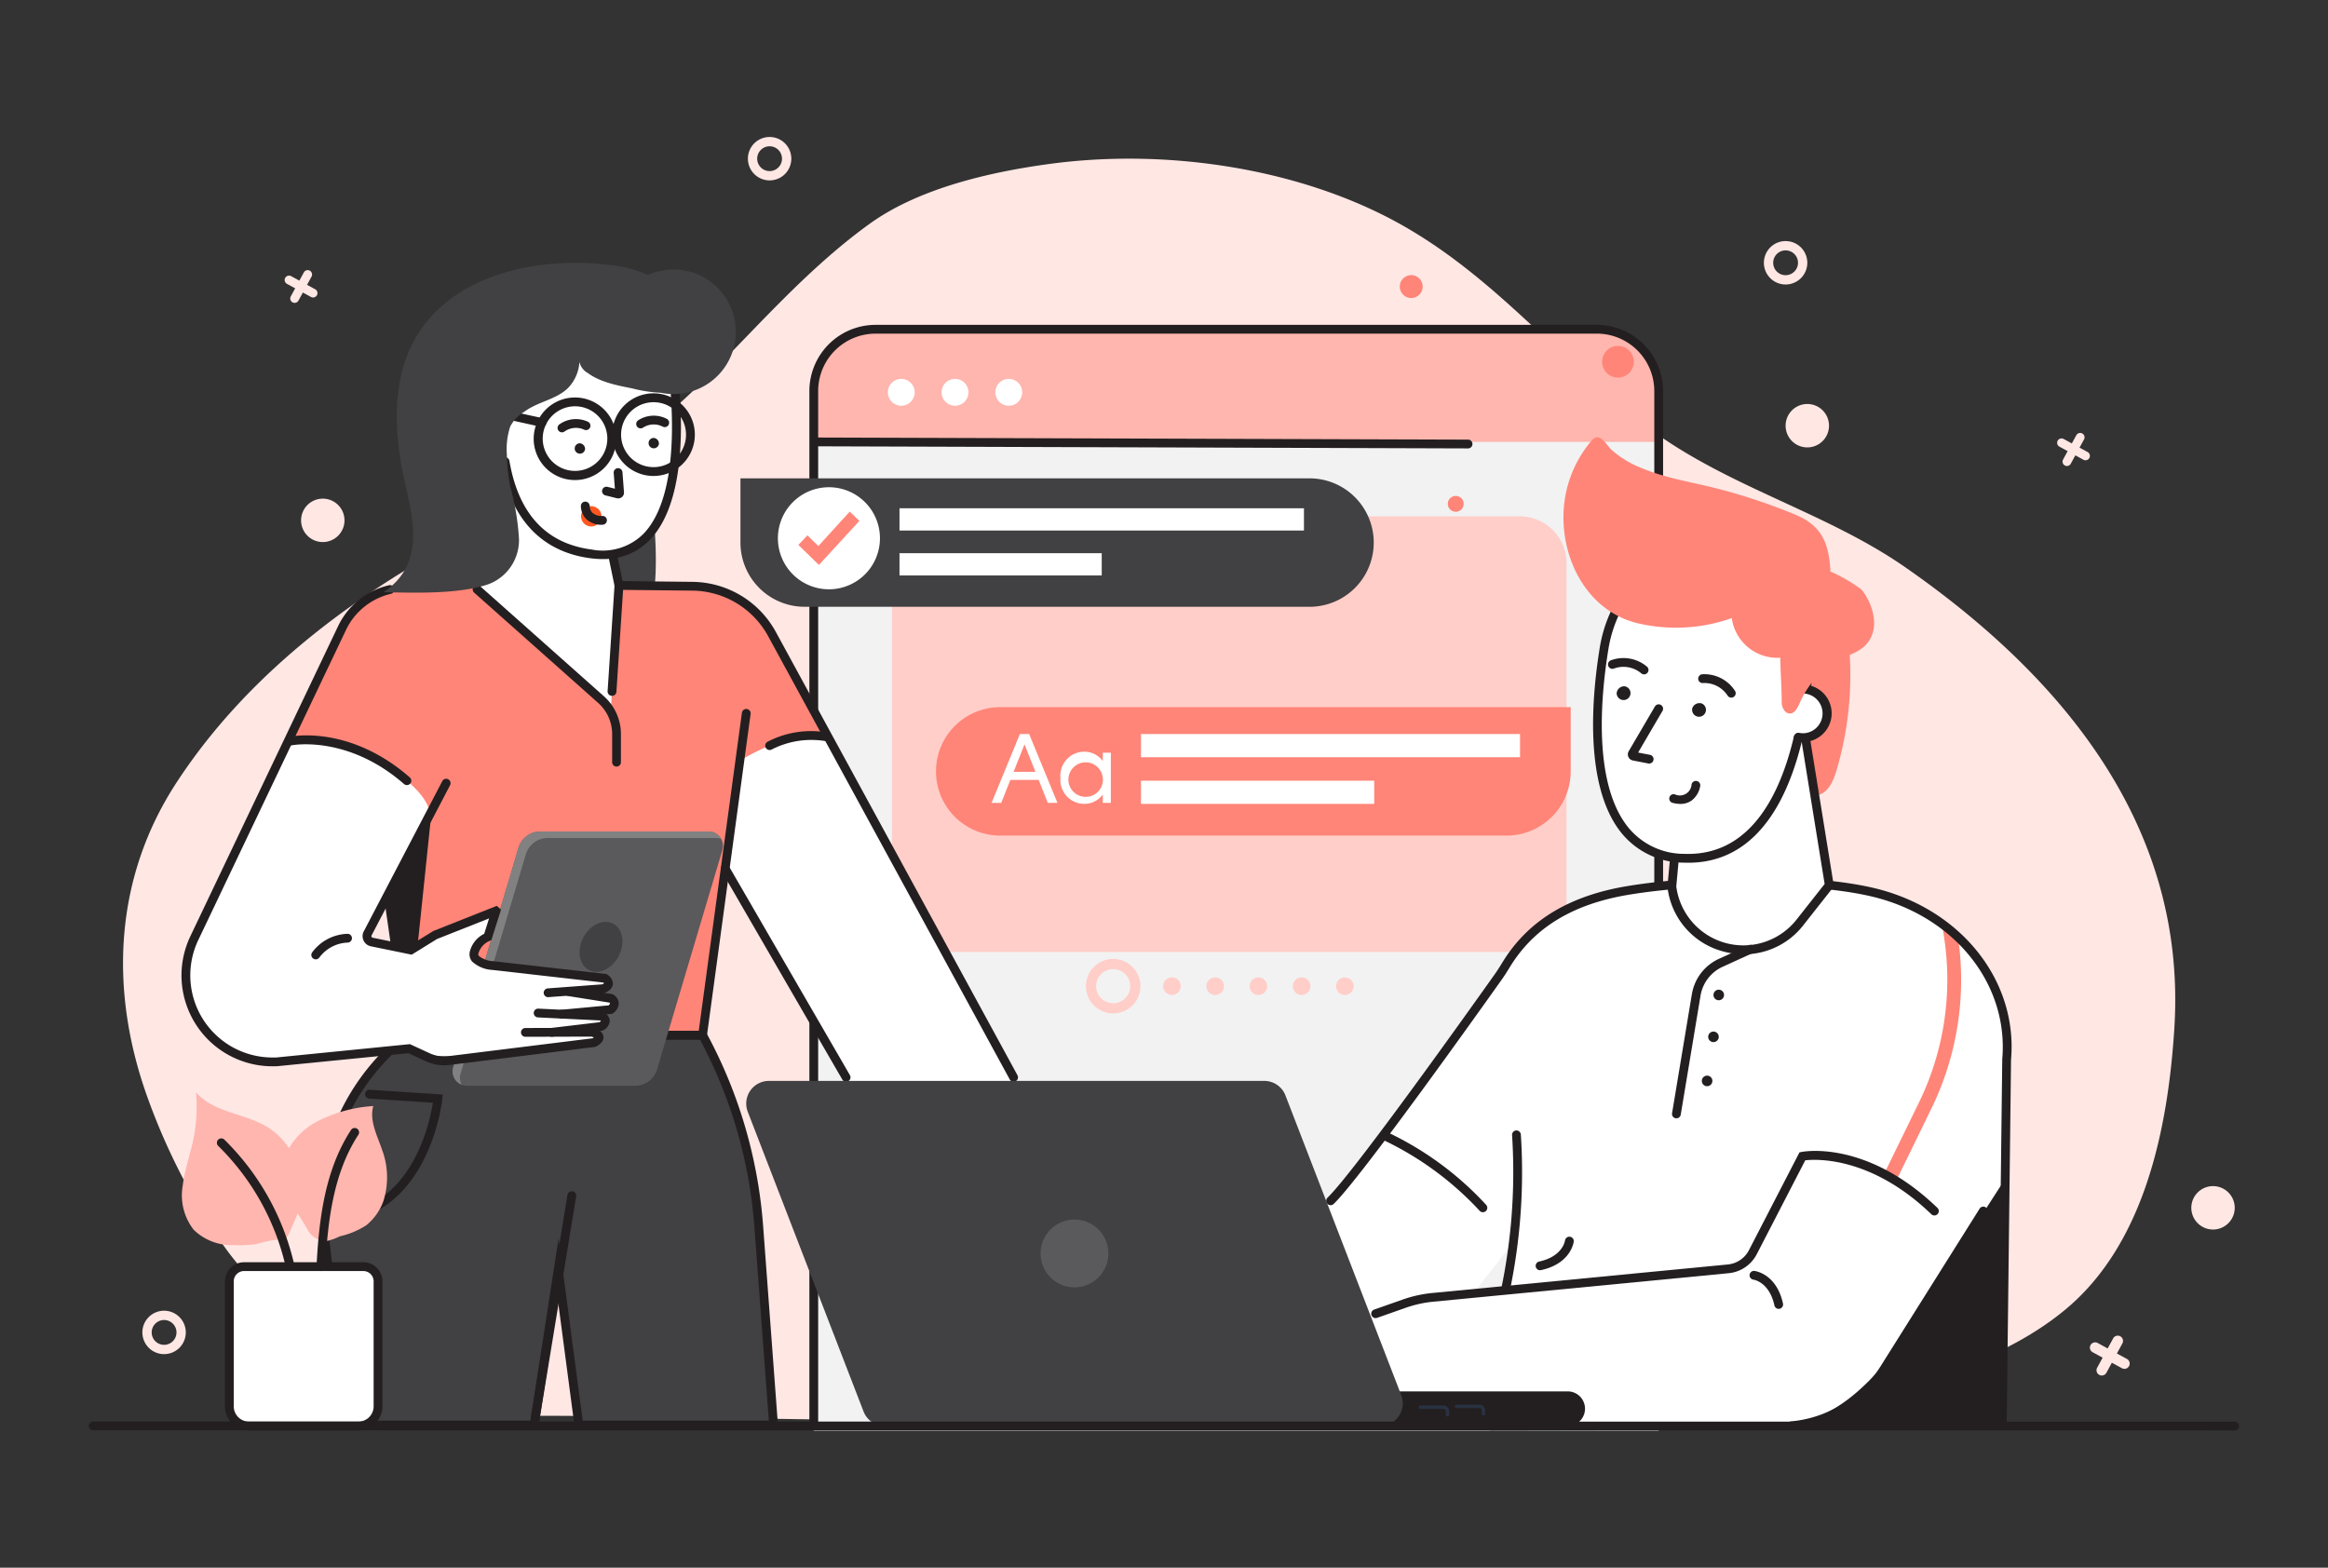 <svg xmlns="http://www.w3.org/2000/svg" xmlns:xlink="http://www.w3.org/1999/xlink" width="294" height="198" viewBox="0 0 294 198">
  <rect x="0" y="0" width="294" height="198" fill="#333333" stroke="none"/>
  <defs>
    <clipPath id="clip-path">
      <rect id="Rectángulo_43127" data-name="Rectángulo 43127" width="271.551" height="163.398" fill="none"/>
    </clipPath>
  </defs>
  <g id="_34" data-name="34" transform="translate(-420 -3696)">
    <rect id="Rectángulo_43109" data-name="Rectángulo 43109" width="294" height="198" transform="translate(420 3696)" fill="none"/>
    <g id="Grupo_156495" data-name="Grupo 156495" transform="translate(431.225 3713.301)">
      <g id="Grupo_156494" data-name="Grupo 156494" clip-path="url(#clip-path)">
        <path id="Trazado_191903" data-name="Trazado 191903" d="M266.861,114.14c1.335-25.182-14.343-43.9-33.978-57.572-9.922-6.906-22.012-10.022-31.928-17.229-11.117-8.08-19.183-18.919-31.549-25.946-12.528-7.119-29.516-9.858-44.737-7.778-7.446,1.018-16.378,3.055-22.607,7.543C93.777,19.128,87.2,27.006,79.934,34.09,72.182,41.643,63.7,46.159,54.1,50.987c-15.522,7.808-30.2,18.3-39.659,32.874-7.76,11.965-8.392,25.933-3.744,39.183a81.026,81.026,0,0,0,9.7,19.064c3.264,4.709,7.682,8.242,11.555,12.394,1.622,1.738,6.064,9.641,8.322,9.551,21.149-.842,43.139.115,64.461.2l81.311.317c11.5.045,24.612,1.595,35.4-1.451,10.612-3,22.742-5.48,31.592-12.806,10.1-8.357,12.985-23.033,13.784-35.478q.022-.346.041-.694" transform="translate(-3.456 -2.197)" fill="#ffe7e4"/>
        <path id="Trazado_191904" data-name="Trazado 191904" d="M271.6,182.859H164.9V51.549a7.8,7.8,0,0,1,7.8-7.8h91.1a7.8,7.8,0,0,1,7.8,7.8Z" transform="translate(-73.354 -19.461)" fill="#f2f2f2"/>
        <path id="Trazado_191905" data-name="Trazado 191905" d="M264.652,43.747H171.843a6.949,6.949,0,0,0-6.949,6.949v7.277H271.6V50.7a6.949,6.949,0,0,0-6.949-6.949" transform="translate(-73.353 -19.461)" fill="#ffb6ae"/>
        <path id="Trazado_191906" data-name="Trazado 191906" d="M185.141,56.732a1.694,1.694,0,1,1-1.694-1.694,1.694,1.694,0,0,1,1.694,1.694" transform="translate(-80.853 -24.484)" fill="#fff"/>
        <path id="Trazado_191907" data-name="Trazado 191907" d="M197.371,56.732a1.694,1.694,0,1,1-1.694-1.694,1.694,1.694,0,0,1,1.694,1.694" transform="translate(-86.293 -24.484)" fill="#fff"/>
        <path id="Trazado_191908" data-name="Trazado 191908" d="M209.6,56.732a1.694,1.694,0,1,1-1.694-1.694,1.694,1.694,0,0,1,1.694,1.694" transform="translate(-91.734 -24.484)" fill="#fff"/>
        <path id="Trazado_191909" data-name="Trazado 191909" d="M261.962,141.327H188.615a5.921,5.921,0,0,1-5.921-5.921V92.221a5.92,5.92,0,0,1,5.921-5.92h73.347a5.92,5.92,0,0,1,5.921,5.92v43.186a5.921,5.921,0,0,1-5.921,5.921" transform="translate(-81.272 -38.391)" fill="#ffcec9"/>
        <path id="Trazado_191910" data-name="Trazado 191910" d="M271.157,181.859a.555.555,0,0,1-.555-.555V51.1a7.255,7.255,0,0,0-7.247-7.246h-91.1a7.254,7.254,0,0,0-7.246,7.246V181.3a.555.555,0,0,1-1.11,0V51.1a8.365,8.365,0,0,1,8.357-8.356h91.1a8.366,8.366,0,0,1,8.357,8.356V181.3a.555.555,0,0,1-.555.555" transform="translate(-72.909 -19.016)" fill="#231f20"/>
        <path id="Trazado_191911" data-name="Trazado 191911" d="M247.526,69.749h0l-82.077-.266a.555.555,0,0,1,0-1.11h0l82.077.266a.555.555,0,0,1,0,1.11" transform="translate(-73.353 -30.416)" fill="#231f20"/>
        <path id="Trazado_191912" data-name="Trazado 191912" d="M348.236,49.533a2,2,0,1,1-2-2,2,2,0,0,1,2,2" transform="translate(-153.132 -21.145)" fill="#ff8578"/>
        <path id="Trazado_191913" data-name="Trazado 191913" d="M311.137,82.66a1,1,0,1,1-1-1,1,1,0,0,1,1,1" transform="translate(-137.519 -36.326)" fill="#ff8578"/>
        <path id="Trazado_191914" data-name="Trazado 191914" d="M301.1,32.877a1.445,1.445,0,1,1-1.445-1.445,1.445,1.445,0,0,1,1.445,1.445" transform="translate(-132.658 -13.983)" fill="#ff8578"/>
        <path id="Trazado_191915" data-name="Trazado 191915" d="M246.609,192.309a1.11,1.11,0,1,1-1.11-1.11,1.11,1.11,0,0,1,1.11,1.11" transform="translate(-108.717 -85.055)" fill="#ffcec9"/>
        <path id="Trazado_191916" data-name="Trazado 191916" d="M256.441,192.309a1.11,1.11,0,1,1-1.11-1.11,1.11,1.11,0,0,1,1.11,1.11" transform="translate(-113.09 -85.055)" fill="#ffcec9"/>
        <path id="Trazado_191917" data-name="Trazado 191917" d="M266.274,192.309a1.11,1.11,0,1,1-1.11-1.11,1.11,1.11,0,0,1,1.11,1.11" transform="translate(-117.465 -85.055)" fill="#ffcec9"/>
        <path id="Trazado_191918" data-name="Trazado 191918" d="M276.107,192.309A1.11,1.11,0,1,1,275,191.2a1.11,1.11,0,0,1,1.11,1.11" transform="translate(-121.839 -85.055)" fill="#ffcec9"/>
        <path id="Trazado_191919" data-name="Trazado 191919" d="M285.939,192.309a1.11,1.11,0,1,1-1.11-1.11,1.11,1.11,0,0,1,1.11,1.11" transform="translate(-126.213 -85.055)" fill="#ffcec9"/>
        <path id="Trazado_191920" data-name="Trazado 191920" d="M230.26,187a3.441,3.441,0,1,0,3.441,3.441A3.441,3.441,0,0,0,230.26,187m0,5.594a2.153,2.153,0,1,1,2.153-2.153,2.153,2.153,0,0,1-2.153,2.153" transform="translate(-100.901 -83.188)" fill="#ffcec9"/>
        <path id="Trazado_191921" data-name="Trazado 191921" d="M262.37,282.393l-1.994.636c-.614.2-1.233.38-1.838.6a6.151,6.151,0,0,0-1.6.829,4.837,4.837,0,0,0-1.113,1.221,7.833,7.833,0,0,0-.82,1.709c-.085.244-.475.139-.389-.107a6.777,6.777,0,0,1,1.843-2.951,9.426,9.426,0,0,1,3.449-1.58l2.352-.749c.248-.079.354.31.107.389" transform="translate(-113.262 -125.445)" fill="#f9696a"/>
        <path id="Trazado_191922" data-name="Trazado 191922" d="M266.836,287.25a8.681,8.681,0,0,0-2.821.573,3.071,3.071,0,0,0-1.649,1.6.208.208,0,0,1-.249.141.2.2,0,0,1-.141-.248,3.436,3.436,0,0,1,1.8-1.82,9.1,9.1,0,0,1,3.061-.646c.259-.024.257.38,0,.4" transform="translate(-116.536 -127.603)" fill="#f9696a"/>
        <path id="Trazado_191923" data-name="Trazado 191923" d="M200.98,145.943h63.844a8.111,8.111,0,0,0,8.111-8.111v-8.111H200.98a8.111,8.111,0,1,0,0,16.221" transform="translate(-85.798 -57.707)" fill="#ff8578"/>
        <path id="Trazado_191924" data-name="Trazado 191924" d="M211.3,141.624h-3.573l-1.154,2.9h-1.216l3.573-8.693H210.1l3.573,8.693h-1.216Zm-.405-1.014-1.381-3.472-1.381,3.472Z" transform="translate(-91.355 -60.425)" fill="#fff"/>
        <path id="Trazado_191925" data-name="Trazado 191925" d="M221.02,143.146a3.024,3.024,0,0,1,3.092-3.295,2.864,2.864,0,0,1,2.256,1.191v-1.064h1.014v6.336h-1.014v-1.065a2.863,2.863,0,0,1-2.256,1.191,3.024,3.024,0,0,1-3.092-3.295m5.348,0a2.179,2.179,0,1,0-2.155,2.408,2.164,2.164,0,0,0,2.155-2.408" transform="translate(-98.321 -62.213)" fill="#fff"/>
        <rect id="Rectángulo_43123" data-name="Rectángulo 43123" width="47.864" height="2.926" transform="translate(132.872 75.408)" fill="#fff"/>
        <rect id="Rectángulo_43124" data-name="Rectángulo 43124" width="29.45" height="2.926" transform="translate(132.872 81.302)" fill="#fff"/>
        <path id="Trazado_191926" data-name="Trazado 191926" d="M220.178,93.884H156.334a8.111,8.111,0,0,1-8.111-8.111V77.663h71.955a8.111,8.111,0,0,1,0,16.221" transform="translate(-65.937 -34.548)" fill="#414042"/>
        <path id="Trazado_191927" data-name="Trazado 191927" d="M169.629,86.13a6.445,6.445,0,1,1-6.445-6.445,6.445,6.445,0,0,1,6.445,6.445" transform="translate(-69.725 -35.448)" fill="#fff"/>
        <path id="Trazado_191928" data-name="Trazado 191928" d="M164,91.964l-2.6-2.529,1.145-1.211,1.382,1.351,3.965-4.35,1.214,1.178Z" transform="translate(-71.802 -37.913)" fill="#ff8578"/>
        <rect id="Rectángulo_43125" data-name="Rectángulo 43125" width="51.079" height="2.812" transform="translate(102.371 46.893)" fill="#fff"/>
        <rect id="Rectángulo_43126" data-name="Rectángulo 43126" width="25.54" height="2.812" transform="translate(102.371 52.567)" fill="#fff"/>
        <path id="Trazado_191929" data-name="Trazado 191929" d="M391.462,63.488a2.741,2.741,0,1,1-2.741-2.741,2.741,2.741,0,0,1,2.741,2.741" transform="translate(-171.703 -27.023)" fill="#ffe7e4"/>
        <path id="Trazado_191930" data-name="Trazado 191930" d="M483.756,241.426a2.741,2.741,0,1,1-2.741-2.741,2.741,2.741,0,0,1,2.741,2.741" transform="translate(-212.76 -106.179)" fill="#ffe7e4"/>
        <path id="Trazado_191931" data-name="Trazado 191931" d="M53.754,85.023a2.741,2.741,0,1,1-2.741-2.741,2.741,2.741,0,0,1,2.741,2.741" transform="translate(-21.473 -36.603)" fill="#ffe7e4"/>
        <path id="Trazado_191932" data-name="Trazado 191932" d="M383.782,23.684a2.741,2.741,0,1,0,2.741,2.741,2.741,2.741,0,0,0-2.741-2.741m0,4.307a1.566,1.566,0,1,1,1.566-1.566,1.566,1.566,0,0,1-1.566,1.566" transform="translate(-169.506 -10.536)" fill="#ffe7e4"/>
        <path id="Trazado_191933" data-name="Trazado 191933" d="M152.658,0A2.741,2.741,0,1,0,155.4,2.741,2.741,2.741,0,0,0,152.658,0m0,4.307a1.566,1.566,0,1,1,1.566-1.566,1.566,1.566,0,0,1-1.566,1.566" transform="translate(-66.691)" fill="#ffe7e4"/>
        <path id="Trazado_191934" data-name="Trazado 191934" d="M14.911,267.032a2.741,2.741,0,1,0,2.741,2.741,2.741,2.741,0,0,0-2.741-2.741m0,4.307a1.566,1.566,0,1,1,1.566-1.566,1.566,1.566,0,0,1-1.566,1.566" transform="translate(-5.414 -118.789)" fill="#ffe7e4"/>
        <path id="Trazado_191935" data-name="Trazado 191935" d="M459.872,275.654l-1.246-.679.68-1.246a.665.665,0,1,0-1.167-.636l-.68,1.246-1.245-.68a.665.665,0,1,0-.637,1.167l1.246.68-.679,1.245a.665.665,0,1,0,1.167.636l.679-1.245,1.246.679a.665.665,0,1,0,.636-1.167" transform="translate(-202.51 -121.331)" fill="#ffe7e4"/>
        <path id="Trazado_191936" data-name="Trazado 191936" d="M451.617,69.754l-1.038-.566.566-1.038a.553.553,0,0,0-.972-.53l-.566,1.037-1.037-.565a.553.553,0,1,0-.53.972l1.038.566-.566,1.038a.554.554,0,1,0,.972.53l.566-1.038,1.037.566a.554.554,0,0,0,.53-.972" transform="translate(-199.182 -29.953)" fill="#ffe7e4"/>
        <path id="Trazado_191937" data-name="Trazado 191937" d="M48.4,32.715l-1.038-.566.566-1.038a.553.553,0,0,0-.972-.53l-.566,1.037-1.037-.565a.553.553,0,1,0-.53.972l1.038.566-.566,1.038a.554.554,0,0,0,.972.53l.566-1.038,1.037.566a.554.554,0,0,0,.531-.972" transform="translate(-19.809 -13.476)" fill="#ffe7e4"/>
        <path id="Trazado_191938" data-name="Trazado 191938" d="M108.271,228.57a60.383,60.383,0,0,0-7.1-24.233H64.007a20,20,0,0,0-2.225,1.859,27.521,27.521,0,0,0-8.4,23.06l2.711,24.326H79.906l3.04-19.656,2.6,19.656h24.593Z" transform="translate(-23.67 -90.899)" fill="#414042"/>
        <path id="Trazado_191939" data-name="Trazado 191939" d="M110.289,253.693H84.612l-2.152-16.3-2.521,16.3H55.152l-2.766-24.82a28.208,28.208,0,0,1,8.573-23.524,20.312,20.312,0,0,1,2.295-1.915l.14-.1h37.666l.158.291a60.552,60.552,0,0,1,7.165,24.455Zm-24.7-1.11h23.508l-1.819-24.415a59.432,59.432,0,0,0-6.878-23.719H63.741a21.393,21.393,0,0,0-2.021,1.708,27.091,27.091,0,0,0-8.232,22.594l2.656,23.833H78.986l3.56-23.013Z" transform="translate(-23.227 -90.455)" fill="#231f20"/>
        <path id="Trazado_191940" data-name="Trazado 191940" d="M148.51,124l-17.03,9.247-9.129-16.59a9.689,9.689,0,1,1,17.03-9.247Z" transform="translate(-53.904 -45.525)" fill="#ff8578"/>
        <path id="Trazado_191941" data-name="Trazado 191941" d="M181.22,185.633l-21.269-.516-22.929-39.586c1.376-4.645,12.385-10.623,17.03-9.247Z" transform="translate(-60.954 -60.537)" fill="#fff"/>
        <path id="Trazado_191942" data-name="Trazado 191942" d="M86.275,42.343c3.4-3.249,8.6-5.6,13.4-5.259,5.073.356,5.649,5.528,5.193,9.4-1.357,11.547,3.41,22.239-.489,33.679a19.7,19.7,0,0,1-4.2,7.44,10.362,10.362,0,0,1-7.651,3.374c-3.16-.128-5.982-2.056-8.183-4.327-8.253-8.514-8.378-21.015-5.218-31.764a28.138,28.138,0,0,1,7.149-12.547" transform="translate(-34.348 -16.483)" fill="#414042"/>
        <path id="Trazado_191943" data-name="Trazado 191943" d="M95.634,102.023H60.974a9.69,9.69,0,0,0-9.112,5.4L43.6,124.467l12.037,5.921,4.1,28.431H96.9l6.835-47.448a8.181,8.181,0,0,0-8.1-9.348" transform="translate(-19.395 -45.382)" fill="#ff8578"/>
        <path id="Trazado_191944" data-name="Trazado 191944" d="M106.582,171.881H68.453l-4.164-28.907a.555.555,0,1,1,1.1-.158l4.027,27.955h36.2l5.449-40.161a.555.555,0,0,1,1.1.149Z" transform="translate(-28.596 -57.888)" fill="#231f20"/>
        <path id="Trazado_191945" data-name="Trazado 191945" d="M72.321,153.283l-2.943,28.272-4.1-28.431Z" transform="translate(-29.041 -68.117)" fill="#231f20"/>
        <path id="Trazado_191946" data-name="Trazado 191946" d="M105.788,190.12H84.562a1.822,1.822,0,0,1-1.747-2.342l8.242-27.7a2.9,2.9,0,0,1,2.778-2.072h21.226a1.822,1.822,0,0,1,1.747,2.342l-8.242,27.7a2.9,2.9,0,0,1-2.777,2.071" transform="translate(-36.806 -70.289)" fill="#5a595b"/>
        <path id="Trazado_191947" data-name="Trazado 191947" d="M83.741,188.6l8.242-27.7a2.9,2.9,0,0,1,2.777-2.071h21.227a1.81,1.81,0,0,1,.674.129,1.816,1.816,0,0,0-1.6-.952H93.834a2.9,2.9,0,0,0-2.777,2.072l-8.242,27.7a1.823,1.823,0,0,0,1.073,2.213,1.8,1.8,0,0,1-.147-1.39" transform="translate(-36.806 -70.289)" fill="#828182"/>
        <path id="Trazado_191948" data-name="Trazado 191948" d="M116.569,182.879c-.84,1.618-2.525,2.409-3.762,1.767s-1.559-2.475-.719-4.094,2.525-2.409,3.762-1.767,1.559,2.475.719,4.094" transform="translate(-49.654 -79.433)" fill="#414042"/>
        <path id="Trazado_191949" data-name="Trazado 191949" d="M75.907,169.708l-6.625-.781,5.472-.4c1.144-.159,1.372-1.348.082-1.387l-11.5-1.317-3.72-.4a1.31,1.31,0,0,1-1.006-1.464c.112-.743.758-1.616,2.348-2.306l.949-3.19-8.22,3.257a7.636,7.636,0,0,0-1.471.795l-1.581,1.1-5.916-1.213L52.9,145.745c-1.562-4.586-12.8-10.116-17.389-8.554L25.622,157.31h0L23.564,161.5a11.262,11.262,0,0,0,11.555,16.131l15.289-1.576,1.2.46a7.273,7.273,0,0,0,1.957.454c3.565.318,18.081-1.075,20.182-1.684.846-.245,1-1.244,0-1.3l-7.132.127,8.263-.881c.87-.157,1.08-1.208,0-1.272l-6.972-.3,7.921-.529a.709.709,0,1,0,.076-1.415" transform="translate(-9.961 -60.91)" fill="#fff"/>
        <path id="Trazado_191950" data-name="Trazado 191950" d="M87.289,88.838l17.467,15.5,1.013-15.494L102.377,72.4H91.7Z" transform="translate(-38.831 -32.206)" fill="#fff"/>
        <path id="Trazado_191951" data-name="Trazado 191951" d="M105.469,124.85a.555.555,0,0,1-.555-.555v-3.55a5.276,5.276,0,0,0-1.769-3.939l-15.666-13.93a.555.555,0,0,1,.738-.829l15.666,13.93a6.389,6.389,0,0,1,2.141,4.769v3.55a.555.555,0,0,1-.555.555" transform="translate(-38.832 -45.332)" fill="#231f20"/>
        <path id="Trazado_191952" data-name="Trazado 191952" d="M85.707,173.6a.555.555,0,0,1-.041-1.109l6.895-.513a.962.962,0,0,0,.2-.135.81.81,0,0,0-.09-.09l-14.033-1.595a4.073,4.073,0,0,1-2.554-1.08,1.462,1.462,0,0,1-.282-1.181,3.44,3.44,0,0,1,1.828-2.3l.617-1.944-6.572,2.6-3.2,1.98-5.155-1.057a1.307,1.307,0,0,1-.9-1.885l9.916-18.976a.555.555,0,1,1,.984.514l-9.915,18.976a.2.2,0,0,0,.134.284l4.723.968,2.952-1.818,8.008-3.173.527.473-.1.348-1.117,3.516-.241.1a2.485,2.485,0,0,0-1.4,1.591.35.35,0,0,0,.07.306,3.113,3.113,0,0,0,1.781.652l14.316,1.627.1.063a1.414,1.414,0,0,1,.728,1.168c-.025.458-.346.834-.955,1.116l-.092.043-7.1.528-.042,0" transform="translate(-27.706 -64.959)" fill="#231f20"/>
        <path id="Trazado_191953" data-name="Trazado 191953" d="M118.073,109.78h-.037a.555.555,0,0,1-.518-.59l.871-13.313-1.464-7.1a.555.555,0,0,1,1.088-.225l1.5,7.247-.881,13.463a.556.556,0,0,1-.553.519" transform="translate(-52.009 -39.195)" fill="#231f20"/>
        <path id="Trazado_191954" data-name="Trazado 191954" d="M32.545,162.726a11.482,11.482,0,0,1-10.366-16.421l18.645-39.141a9.512,9.512,0,0,1,6.44-5.193.555.555,0,1,1,.254,1.081,8.407,8.407,0,0,0-5.693,4.59L23.181,146.783a10.372,10.372,0,0,0,9.364,14.832h.48l16.883-1.686,2.515,1.158a4.3,4.3,0,0,0,2.328.362l18.236-2.261a1.549,1.549,0,0,0,.146-.1,2.1,2.1,0,0,0-.275-.109L64.492,159h0a.555.555,0,0,1,0-1.11l8.535-.014.08.024c.294.09,1.19.363,1.245,1.1.052.7-.717,1.122-.955,1.236l-.081.039-18.427,2.285a5.4,5.4,0,0,1-2.93-.455l-2.24-1.032L33.08,162.723Z" transform="translate(-9.366 -45.355)" fill="#231f20"/>
        <path id="Trazado_191955" data-name="Trazado 191955" d="M60.194,142.418a.554.554,0,0,1-.365-.137c-7.1-6.209-14.062-4.909-14.131-4.894a.555.555,0,0,1-.22-1.088c.3-.062,7.546-1.442,15.083,5.146a.555.555,0,0,1-.366.973" transform="translate(-20.033 -60.561)" fill="#231f20"/>
        <path id="Trazado_191956" data-name="Trazado 191956" d="M51.162,184.508a.555.555,0,0,1-.452-.877,5.757,5.757,0,0,1,4.47-2.347.555.555,0,0,1,0,1.11h0a4.645,4.645,0,0,0-3.559,1.88.555.555,0,0,1-.454.234" transform="translate(-22.513 -80.644)" fill="#231f20"/>
        <path id="Trazado_191957" data-name="Trazado 191957" d="M103.466,201.85a.555.555,0,0,1-.065-1.106l6.093-.724a.858.858,0,0,0,.187-.172.506.506,0,0,0-.056-.051l-7.895-.386a.555.555,0,1,1,.054-1.109l8.161.4.1.053a1.364,1.364,0,0,1,.755,1.038,1.421,1.421,0,0,1-.812,1.231l-.107.068-6.353.756a.543.543,0,0,1-.067,0" transform="translate(-45.02 -88.214)" fill="#231f20"/>
        <path id="Trazado_191958" data-name="Trazado 191958" d="M107.085,197.394a.555.555,0,0,1-.051-1.108l6-.557c.134-.13.165-.216.164-.239a.236.236,0,0,0-.079-.111l-5.253-.834a.555.555,0,1,1,.174-1.1l5.488.87.089.052a1.41,1.41,0,0,1,.687,1.034,1.525,1.525,0,0,1-.693,1.294l-.13.1-6.341.589-.052,0" transform="translate(-47.39 -86.053)" fill="#231f20"/>
        <path id="Trazado_191959" data-name="Trazado 191959" d="M58.392,233.372a.555.555,0,0,1-.107-1.1c8.461-1.663,10.5-11.4,10.889-13.872l-8.043-.524a.555.555,0,1,1,.072-1.108l9.208.6-.054.57c-.013.134-1.4,13.369-11.857,15.424a.55.55,0,0,1-.108.011" transform="translate(-25.729 -96.429)" fill="#231f20"/>
        <path id="Trazado_191960" data-name="Trazado 191960" d="M101.075,269.144a.555.555,0,0,1-.548-.645l4.627-28.181a.555.555,0,1,1,1.1.18l-4.626,28.181a.556.556,0,0,1-.547.465" transform="translate(-44.716 -106.699)" fill="#231f20"/>
        <path id="Trazado_191961" data-name="Trazado 191961" d="M169.976,164.265a.555.555,0,0,1-.488-.289l-30.517-55.993a11.027,11.027,0,0,0-9.556-5.744l-9.288-.1a.555.555,0,0,1,.006-1.11h.006l9.288.1a12.138,12.138,0,0,1,10.519,6.323l30.517,55.992a.555.555,0,0,1-.487.821" transform="translate(-53.194 -44.943)" fill="#231f20"/>
        <path id="Trazado_191962" data-name="Trazado 191962" d="M159.576,192.917a.555.555,0,0,1-.481-.277l-15.273-26.37a.555.555,0,0,1,.96-.556l15.273,26.37a.555.555,0,0,1-.48.833" transform="translate(-63.946 -73.595)" fill="#231f20"/>
        <path id="Trazado_191963" data-name="Trazado 191963" d="M154.412,137.55a.555.555,0,0,1-.251-1.05,11.885,11.885,0,0,1,7.507-1.169.555.555,0,0,1-.25,1.082,10.974,10.974,0,0,0-6.755,1.077.553.553,0,0,1-.25.06" transform="translate(-68.443 -60.123)" fill="#231f20"/>
        <path id="Trazado_191964" data-name="Trazado 191964" d="M94.681,65.709a3.2,3.2,0,1,1-3.051-3.334,3.2,3.2,0,0,1,3.051,3.334" transform="translate(-39.277 -27.746)" fill="#fff"/>
        <path id="Trazado_191965" data-name="Trazado 191965" d="M91.048,68.874c-.057,0-.113,0-.171,0a3.74,3.74,0,1,1,.171,0m-.007-6.391a2.644,2.644,0,1,0,.119,0c-.039,0-.079,0-.119,0" transform="translate(-38.832 -27.302)" fill="#231f20"/>
        <path id="Trazado_191966" data-name="Trazado 191966" d="M94.486,47.745s-4.131,20.92,10.758,22.834,9.978-25.536,9.978-25.536-9.83-12.346-20.735,2.7" transform="translate(-41.798 -17.917)" fill="#fff"/>
        <path id="Trazado_191967" data-name="Trazado 191967" d="M106.556,74.6a11.829,11.829,0,0,1-1.508-.1c-6.214-.8-10.143-4.99-11.363-12.121a.555.555,0,0,1,1.094-.187c1.146,6.7,4.648,10.466,10.41,11.206a7.285,7.285,0,0,0,6.564-2.034c5.727-6.015,2.826-22.686,2.8-22.854a.555.555,0,0,1,1.093-.2c.127.707,3.028,17.392-3.085,23.814a7.948,7.948,0,0,1-6,2.47" transform="translate(-41.672 -21.291)" fill="#231f20"/>
        <path id="Trazado_191968" data-name="Trazado 191968" d="M118.783,79.165a.745.745,0,0,1-.174-.021l-1.447-.359a.555.555,0,0,1,.268-1.078l.932.231-.152-1.994a.555.555,0,0,1,1.107-.084l.192,2.519a.727.727,0,0,1-.726.786m-.382-.705v0Z" transform="translate(-51.932 -33.518)" fill="#231f20"/>
        <path id="Trazado_191969" data-name="Trazado 191969" d="M125.065,65a.555.555,0,0,1-.325-1.006,3.6,3.6,0,0,1,3.625-.2.555.555,0,1,1-.506.988,2.483,2.483,0,0,0-2.471.116.553.553,0,0,1-.324.1" transform="translate(-55.388 -28.199)" fill="#231f20"/>
        <path id="Trazado_191970" data-name="Trazado 191970" d="M107.178,65.849a.555.555,0,0,1-.343-.993,3.6,3.6,0,0,1,3.614-.348.555.555,0,1,1-.465,1.008,2.487,2.487,0,0,0-2.464.215.553.553,0,0,1-.342.118" transform="translate(-47.431 -28.546)" fill="#231f20"/>
        <path id="Trazado_191971" data-name="Trazado 191971" d="M128.647,69.2a.657.657,0,1,1-.686-.738.718.718,0,0,1,.686.738" transform="translate(-56.654 -30.455)" fill="#231f20"/>
        <path id="Trazado_191972" data-name="Trazado 191972" d="M111.84,70.421a.657.657,0,1,1-.686-.738.718.718,0,0,1,.686.738" transform="translate(-49.177 -30.998)" fill="#231f20"/>
        <path id="Trazado_191973" data-name="Trazado 191973" d="M114.429,85.908a1.28,1.28,0,1,1-.372-1.692,1.227,1.227,0,0,1,.372,1.692" transform="translate(-49.886 -37.354)" fill="#ff5722"/>
        <path id="Trazado_191974" data-name="Trazado 191974" d="M114.633,85.881a2.754,2.754,0,0,1-2.064-.751,2.361,2.361,0,0,1-.644-1.633.547.547,0,0,1,.575-.535.556.556,0,0,1,.535.57,1.281,1.281,0,0,0,.339.833,1.75,1.75,0,0,0,1.281.4h0a.555.555,0,0,1,0,1.11Z" transform="translate(-49.789 -36.906)" fill="#231f20"/>
        <path id="Trazado_191975" data-name="Trazado 191975" d="M106.4,69.7a5.215,5.215,0,1,1,.275-.007c-.092,0-.184.007-.275.007m.008-9.317c-.073,0-.146,0-.219.006a4.08,4.08,0,1,0,.219-.006" transform="translate(-45.016 -26.369)" fill="#231f20"/>
        <path id="Trazado_191976" data-name="Trazado 191976" d="M97.618,63.971a.532.532,0,0,1-.121-.013l-6.229-1.382a.555.555,0,0,1,.241-1.084l6.229,1.382a.555.555,0,0,1-.12,1.1" transform="translate(-40.407 -27.349)" fill="#231f20"/>
        <path id="Trazado_191977" data-name="Trazado 191977" d="M124.259,68.767a5.219,5.219,0,1,1,.279-.007c-.093,0-.186.007-.279.007m.009-9.316c-.072,0-.144,0-.217.006a4.1,4.1,0,1,0,.217-.006" transform="translate(-52.961 -25.953)" fill="#231f20"/>
        <path id="Trazado_191978" data-name="Trazado 191978" d="M103.656,29.47a7.83,7.83,0,0,0-3.229.694A15.358,15.358,0,0,0,96.4,29c-10.858-1.6-24.43,1.7-27.156,13.858-1.019,4.545-.492,9.305.555,13.844C70.952,61.712,72,66.891,67.028,70.224c3.917.078,9.45.275,13.233-1a5.949,5.949,0,0,0,3.87-5.811,31.9,31.9,0,0,0-1.083-6.455A24.823,24.823,0,0,1,82.6,52.8a9.094,9.094,0,0,1,.432-3.511,4.7,4.7,0,0,1,1.758-1.84c1.7-1.288,3.987-1.522,5.515-2.989a5.18,5.18,0,0,0,1.463-3.332,2.12,2.12,0,0,0,1.046,1.407c1.548,1.157,3.729,1.575,5.614,1.949a17.589,17.589,0,0,0,3.625.553,7.867,7.867,0,1,0,1.6-15.57" transform="translate(-29.817 -12.732)" fill="#414042"/>
        <path id="Trazado_191979" data-name="Trazado 191979" d="M393.514,112.462l-6.991,3.3a30.184,30.184,0,0,0-1.132,10.029,10.543,10.543,0,0,0,1.671,6.011,2.943,2.943,0,0,0,2.589,1.357c1.351-.2,2.047-1.7,2.44-3a42.261,42.261,0,0,0,1.423-17.694" transform="translate(-171.426 -50.029)" fill="#ff8578"/>
        <path id="Trazado_191980" data-name="Trazado 191980" d="M277.053,222.261l-11.154,13.3c-.462.551-14.852,6.637-15.435,6.217-2.78-2.007,2.214,14.866,2.214,14.866l23.887.146,15.46-19.7Z" transform="translate(-111.045 -98.873)" fill="#fff"/>
        <path id="Trazado_191981" data-name="Trazado 191981" d="M294.83,208.047l17.307-23.983,21.116,15.269-22.411,22.484c-3.169-5.414-12.179-12.963-16.012-13.769" transform="translate(-131.155 -81.881)" fill="#fff"/>
        <path id="Trazado_191982" data-name="Trazado 191982" d="M381.9,238.023l.551-46.2c.815-9.314-5.688-17.891-15.711-20.778-7.521-2.166-22.6-2.113-32.069-.548-13.765,2.273-18.386,11.154-19.367,23.534l5.246,7.342c1.024,21.891-5.246,24.57-2.9,36.778Z" transform="translate(-140.264 -75.34)" fill="#fff"/>
        <path id="Trazado_191983" data-name="Trazado 191983" d="M402.754,217.023l1.572.767,7.508-15.393a37.1,37.1,0,0,0,3.385-21.676,21.93,21.93,0,0,0-2.016-1.68l.265,1.77a35.366,35.366,0,0,1-3.206,20.82Z" transform="translate(-179.165 -79.646)" fill="#ff8578"/>
        <path id="Trazado_191984" data-name="Trazado 191984" d="M302.129,238.254l-.087-.451c-1.145-5.966-.278-9.678.82-14.378a72.245,72.245,0,0,0,2.075-22.479.555.555,0,0,1,.528-.581.566.566,0,0,1,.581.529,73.24,73.24,0,0,1-2.1,22.783c-1.039,4.451-1.866,7.99-.894,13.465l63.244-.121.546-45.657c.794-9.108-5.5-17.413-15.31-20.239-7.643-2.2-22.626-2.053-31.825-.534-7.065,1.167-11.98,4.142-15.023,9.1-.312.508-.635,1.034-.992,1.537-2.96,4.175-17.9,25.17-21.295,28.433a.555.555,0,0,1-.769-.8c3.323-3.193,18.208-24.113,21.159-28.274.336-.474.635-.96.951-1.476,3.222-5.245,8.387-8.388,15.788-9.611,9.318-1.539,24.526-1.68,32.313.563,10.326,2.974,16.951,11.758,16.112,21.36l-.556,46.71Z" transform="translate(-125.205 -74.893)" fill="#231f20"/>
        <path id="Trazado_191985" data-name="Trazado 191985" d="M379.983,155.176l-3.7,4.69a9.1,9.1,0,0,1-16.183-4.524L361.86,136.4h15.09Z" transform="translate(-160.191 -60.678)" fill="#fff"/>
        <path id="Trazado_191986" data-name="Trazado 191986" d="M368.767,163.459a9.94,9.94,0,0,1-2.679-.372,9.512,9.512,0,0,1-6.985-8.122l-.008-.059.006-.06,1.806-19.446h16.069l3.147,19.484-3.848,4.882a9.5,9.5,0,0,1-7.507,3.694m-8.554-8.571a8.548,8.548,0,0,0,15.188,4.19l3.547-4.5L376.03,136.51H361.918Z" transform="translate(-159.744 -60.233)" fill="#231f20"/>
        <path id="Trazado_191987" data-name="Trazado 191987" d="M369.572,194.664a.667.667,0,1,0,.667-.667.667.667,0,0,0-.667.667" transform="translate(-164.404 -86.3)" fill="#231f20"/>
        <path id="Trazado_191988" data-name="Trazado 191988" d="M368.371,204.189a.667.667,0,1,0,.667-.667.667.667,0,0,0-.667.667" transform="translate(-163.87 -90.537)" fill="#231f20"/>
        <path id="Trazado_191989" data-name="Trazado 191989" d="M366.922,214.216a.667.667,0,1,0,.666-.667.666.666,0,0,0-.666.667" transform="translate(-163.225 -94.997)" fill="#231f20"/>
        <path id="Trazado_191990" data-name="Trazado 191990" d="M411.762,237.025l-8.582,13.327L381.6,268.246l11.382-.123h18.413Z" transform="translate(-169.753 -105.441)" fill="#231f20"/>
        <path id="Trazado_191991" data-name="Trazado 191991" d="M326.981,231.731,320.2,244.277a3.44,3.44,0,0,1-2.743,1.844c-12.066,1.1-24.3,2.981-36.41,3.323v.009l-2.6.281L254.5,258.163a9.347,9.347,0,0,0-5.5,5.173l-.368.869a.647.647,0,0,0,.629.9l25.548-.733,7.2,1.29v.008h.046l.067.012v-.012c2.354,0,41.229.012,41.229.012,5.777,0,9.913-2.877,14.354-8.124,0,0,9.166-11.319,7.77-16.03-1.487-5.023-13.428-11.162-18.486-9.8" transform="translate(-110.579 -103)" fill="#fff"/>
        <path id="Trazado_191992" data-name="Trazado 191992" d="M347.966,97.642A17.043,17.043,0,0,0,344,106.19c-1.316,8.13-2.72,25.951,10.147,26.412,11.123.4,14.447-12.679,15.428-21.441a16.6,16.6,0,0,0-7.717-16.08c-3.964-2.412-8.94-3.072-13.89,2.561" transform="translate(-152.663 -41.505)" fill="#fff"/>
        <path id="Trazado_191993" data-name="Trazado 191993" d="M354.2,132.729c-.17,0-.341,0-.514-.009a10.182,10.182,0,0,1-7.87-3.687c-4.788-5.834-3.813-17.145-2.806-23.369a17.578,17.578,0,0,1,4.1-8.826c4.327-4.922,9.374-5.845,14.6-2.669a17.2,17.2,0,0,1,7.98,16.617c-.923,8.248-4.164,21.943-15.485,21.943M347.939,97.57h0a16.468,16.468,0,0,0-3.836,8.271c-.978,6.039-1.944,16.99,2.568,22.487a9.115,9.115,0,0,0,7.051,3.281c.154.006.308.008.46.008,10.472,0,13.515-13.08,14.4-20.956a16.082,16.082,0,0,0-7.453-15.544c-4.77-2.9-9.2-2.075-13.185,2.453" transform="translate(-152.219 -41.067)" fill="#231f20"/>
        <path id="Trazado_191994" data-name="Trazado 191994" d="M384.459,129.2a3.07,3.07,0,1,0,2.479-3.563,3.069,3.069,0,0,0-2.479,3.563" transform="translate(-171.005 -55.869)" fill="#fff"/>
        <path id="Trazado_191995" data-name="Trazado 191995" d="M389.017,131.84a3.592,3.592,0,0,1-.7-.068.555.555,0,1,1,.215-1.089,2.532,2.532,0,0,0,.93.007,2.515,2.515,0,0,0-.889-4.95.555.555,0,0,1-.2-1.093,3.625,3.625,0,1,1,1.281,7.136,3.653,3.653,0,0,1-.643.058" transform="translate(-172.545 -55.423)" fill="#231f20"/>
        <path id="Trazado_191996" data-name="Trazado 191996" d="M352.78,136.556a.576.576,0,0,1-.106-.01l-1.947-.379A.784.784,0,0,1,350.2,135l3.308-5.649a.555.555,0,0,1,.958.561l-3.076,5.252,1.5.291a.555.555,0,0,1-.1,1.1" transform="translate(-155.739 -57.42)" fill="#231f20"/>
        <path id="Trazado_191997" data-name="Trazado 191997" d="M360.911,149.38a3.876,3.876,0,0,1-.987-.138.555.555,0,1,1,.283-1.074,1.486,1.486,0,0,0,2.122-1.237.555.555,0,0,1,1.1.132,2.894,2.894,0,0,1-1.119,1.907,2.432,2.432,0,0,1-1.4.41" transform="translate(-159.928 -65.146)" fill="#231f20"/>
        <path id="Trazado_191998" data-name="Trazado 191998" d="M350.135,120.6a.555.555,0,0,1-.375-.145,3.482,3.482,0,0,0-3.436-.589.555.555,0,0,1-.383-1.042,4.594,4.594,0,0,1,4.571.813.555.555,0,0,1-.376.963" transform="translate(-153.73 -52.728)" fill="#231f20"/>
        <path id="Trazado_191999" data-name="Trazado 191999" d="M370.279,125.18a.555.555,0,0,1-.479-.273,3.5,3.5,0,0,0-3.114-1.568.548.548,0,0,1-.585-.524.554.554,0,0,1,.523-.585,4.594,4.594,0,0,1,4.133,2.114.555.555,0,0,1-.479.836" transform="translate(-162.86 -54.371)" fill="#231f20"/>
        <path id="Trazado_192000" data-name="Trazado 192000" d="M347.534,125.832a.874.874,0,1,0,1.025-.865.956.956,0,0,0-1.025.865" transform="translate(-154.593 -55.587)" fill="#231f20"/>
        <path id="Trazado_192001" data-name="Trazado 192001" d="M364.674,129.419a.874.874,0,1,0,1.211-.577.956.956,0,0,0-1.211.577" transform="translate(-162.177 -57.286)" fill="#231f20"/>
        <path id="Trazado_192002" data-name="Trazado 192002" d="M292.276,251.791a.555.555,0,0,1-.184-1.079l3.606-1.269a15.9,15.9,0,0,1,3.747-.827l37.3-3.6a3.364,3.364,0,0,0,2.675-1.811l6.38-12.349.263-.052c.333-.066,8.265-1.511,17.161,7.065a.555.555,0,1,1-.771.8c-7.583-7.31-14.523-6.967-15.922-6.81L340.41,243.71a4.472,4.472,0,0,1-3.556,2.407l-37.3,3.6a14.79,14.79,0,0,0-3.485.77l-3.606,1.269a.565.565,0,0,1-.184.032" transform="translate(-129.772 -102.613)" fill="#231f20"/>
        <path id="Trazado_192003" data-name="Trazado 192003" d="M386.869,271.581a.555.555,0,0,1-.05-1.108,14.976,14.976,0,0,0,11.27-6.907l12.539-19.956a.555.555,0,0,1,.94.591l-12.54,19.955a16.087,16.087,0,0,1-12.109,7.422l-.05,0" transform="translate(-171.852 -108.255)" fill="#231f20"/>
        <path id="Trazado_192004" data-name="Trazado 192004" d="M381.463,262.767a.555.555,0,0,1-.542-.436c-.645-2.941-2.573-3.242-2.655-3.253a.558.558,0,0,1-.476-.622.552.552,0,0,1,.613-.48c.113.013,2.782.373,3.6,4.118a.555.555,0,0,1-.424.661.547.547,0,0,1-.119.013" transform="translate(-168.058 -114.759)" fill="#231f20"/>
        <path id="Trazado_192005" data-name="Trazado 192005" d="M329.7,254.43a.555.555,0,0,1-.118-1.1c2.941-.645,3.242-2.573,3.253-2.655a.562.562,0,0,1,.622-.477.553.553,0,0,1,.481.613c-.014.113-.374,2.782-4.118,3.6a.549.549,0,0,1-.119.013" transform="translate(-146.418 -111.3)" fill="#231f20"/>
        <path id="Trazado_192006" data-name="Trazado 192006" d="M306.758,236.456a.552.552,0,0,1-.412-.184,39.933,39.933,0,0,0-12.181-8.943.555.555,0,0,1,.44-1.019,40.278,40.278,0,0,1,12.566,9.219.555.555,0,0,1-.413.927" transform="translate(-130.71 -100.654)" fill="#231f20"/>
        <path id="Trazado_192007" data-name="Trazado 192007" d="M360.693,205.7a.516.516,0,0,1-.092-.008.554.554,0,0,1-.456-.638l2.5-15.03a5.988,5.988,0,0,1,3.424-4.472l3.762-1.719a.555.555,0,0,1,.461,1.01l-3.762,1.718a4.881,4.881,0,0,0-2.79,3.644l-2.5,15.03a.555.555,0,0,1-.547.464" transform="translate(-160.207 -81.755)" fill="#231f20"/>
        <path id="Trazado_192008" data-name="Trazado 192008" d="M372.564,87.193a19.648,19.648,0,0,0-3.4-1.907c-.194-3.576-1.08-5.8-4.45-7.188a73.7,73.7,0,0,0-10.1-3.355c-3.095-.772-6.291-1.269-9.249-2.508A12.664,12.664,0,0,1,341.5,69.9c-.678-.648-1.481-2.342-2.5-1.152a14.87,14.87,0,0,0-2.912,5.322c-2.161,7.055,1.211,16.007,8.826,17.769A21.161,21.161,0,0,0,356.7,91.17a5.806,5.806,0,0,0,6.123,5c.036,1.952.187,3.928.187,5.874.1.545.438,1.154.993,1.174.611.023.972-.652,1.225-1.209a12.175,12.175,0,0,1,4.154-5.152c1.326-.855,3.241-1.149,4.348-2.422,1.7-1.952.859-4.912-.554-6.767a3.34,3.34,0,0,0-.607-.478" transform="translate(-149.222 -30.401)" fill="#ff8578"/>
        <path id="Trazado_192009" data-name="Trazado 192009" d="M282.343,289.757h29.072a2.188,2.188,0,1,0,0-4.377H282.343a2.113,2.113,0,0,0-2.113,2.113v.15a2.113,2.113,0,0,0,2.113,2.113" transform="translate(-124.66 -126.951)" fill="#231f20"/>
        <path id="Trazado_192010" data-name="Trazado 192010" d="M167.029,258.337h62.56a2.862,2.862,0,0,0,2.67-3.894l-14.626-37.862a2.863,2.863,0,0,0-2.67-1.831H152.4a2.863,2.863,0,0,0-2.67,3.894l14.626,37.862a2.863,2.863,0,0,0,2.67,1.831" transform="translate(-66.522 -95.532)" fill="#414042"/>
        <path id="Trazado_192011" data-name="Trazado 192011" d="M216.5,250.575a4.282,4.282,0,1,0,4.282-4.282,4.282,4.282,0,0,0-4.282,4.282" transform="translate(-96.311 -109.564)" fill="#5a595b"/>
        <path id="Trazado_192012" data-name="Trazado 192012" d="M306.158,289.974a.211.211,0,0,1-.211-.211v-.44a.3.3,0,0,0-.3-.3h-2.9a.211.211,0,0,1,0-.422h2.9a.725.725,0,0,1,.724.725v.44a.211.211,0,0,1-.211.211" transform="translate(-134.581 -128.383)" fill="#293241"/>
        <path id="Trazado_192013" data-name="Trazado 192013" d="M314.346,289.779a.211.211,0,0,1-.211-.211v-.439a.3.3,0,0,0-.3-.3h-2.9a.211.211,0,0,1,0-.421h2.9a.723.723,0,0,1,.722.723v.439a.21.21,0,0,1-.21.211" transform="translate(-138.228 -128.298)" fill="#293241"/>
        <path id="Trazado_192014" data-name="Trazado 192014" d="M34.445,277.133h13.8a2.487,2.487,0,0,0,2.488-2.488V258.863a1.86,1.86,0,0,0-1.86-1.86H33.818a1.861,1.861,0,0,0-1.861,1.86v15.782a2.487,2.487,0,0,0,2.488,2.488" transform="translate(-14.216 -114.328)" fill="#fff"/>
        <path id="Trazado_192015" data-name="Trazado 192015" d="M47.8,277.244H34a3.046,3.046,0,0,1-3.043-3.043V258.419A2.419,2.419,0,0,1,33.373,256H48.426a2.418,2.418,0,0,1,2.415,2.416V274.2a3.046,3.046,0,0,1-3.043,3.043m-14.426-20.13a1.307,1.307,0,0,0-1.306,1.306V274.2A1.934,1.934,0,0,0,34,276.133H47.8a1.934,1.934,0,0,0,1.932-1.932V258.419a1.307,1.307,0,0,0-1.305-1.306Z" transform="translate(-13.771 -113.883)" fill="#231f20"/>
        <path id="Trazado_192016" data-name="Trazado 192016" d="M43.726,228.116a8.824,8.824,0,0,1,4.46-5.682,17.969,17.969,0,0,1,7.128-1.968c-.514,1.849.5,3.726,1.118,5.542a9.922,9.922,0,0,1,.156,6.47,6.894,6.894,0,0,1-2.167,3.053,10.2,10.2,0,0,1-3.34,1.39,6.753,6.753,0,0,1-1.821.625,2.781,2.781,0,0,1-2.246-1.478,23.024,23.024,0,0,0-1.232-1.984,12.379,12.379,0,0,1-1.377-1.668,6.322,6.322,0,0,1-.679-4.3" transform="translate(-19.398 -98.074)" fill="#ffb6ae"/>
        <path id="Trazado_192017" data-name="Trazado 192017" d="M21.289,229.144c.229-1.954.913-3.823,1.319-5.749a20.517,20.517,0,0,0,.359-6.058c2.253,2.625,6.319,2.643,9.226,4.518a9.064,9.064,0,0,1,3.567,4.749,8.879,8.879,0,0,1-.107,6.406q-.058.138-.118.276l-.793,1.841c-.131.3-.3.639-.612.735a1.385,1.385,0,0,1-.44.027,15.257,15.257,0,0,0-3.067.615,15.012,15.012,0,0,1-2.918.133,6.861,6.861,0,0,1-5.033-1.94,7.053,7.053,0,0,1-1.382-5.555" transform="translate(-9.439 -96.682)" fill="#ffb6ae"/>
        <path id="Trazado_192018" data-name="Trazado 192018" d="M52.34,243.525H52.31a.556.556,0,0,1-.526-.583c.311-5.963,1.054-12.179,4.355-17.232a.555.555,0,0,1,.93.607C53.911,231.149,53.2,237.191,52.894,243a.555.555,0,0,1-.554.526" transform="translate(-23.036 -100.295)" fill="#231f20"/>
        <path id="Trazado_192019" data-name="Trazado 192019" d="M38.375,244.579a.556.556,0,0,1-.542-.436,31.062,31.062,0,0,0-8.544-15.364.555.555,0,0,1,.776-.795A32.186,32.186,0,0,1,38.918,243.9a.554.554,0,0,1-.543.674" transform="translate(-12.955 -101.349)" fill="#231f20"/>
        <path id="Trazado_192020" data-name="Trazado 192020" d="M271,293.367.555,293.358a.555.555,0,0,1,0-1.11l270.44.009a.555.555,0,1,1,0,1.11" transform="translate(0 -130.007)" fill="#231f20"/>
      </g>
    </g>
  </g>
</svg>
